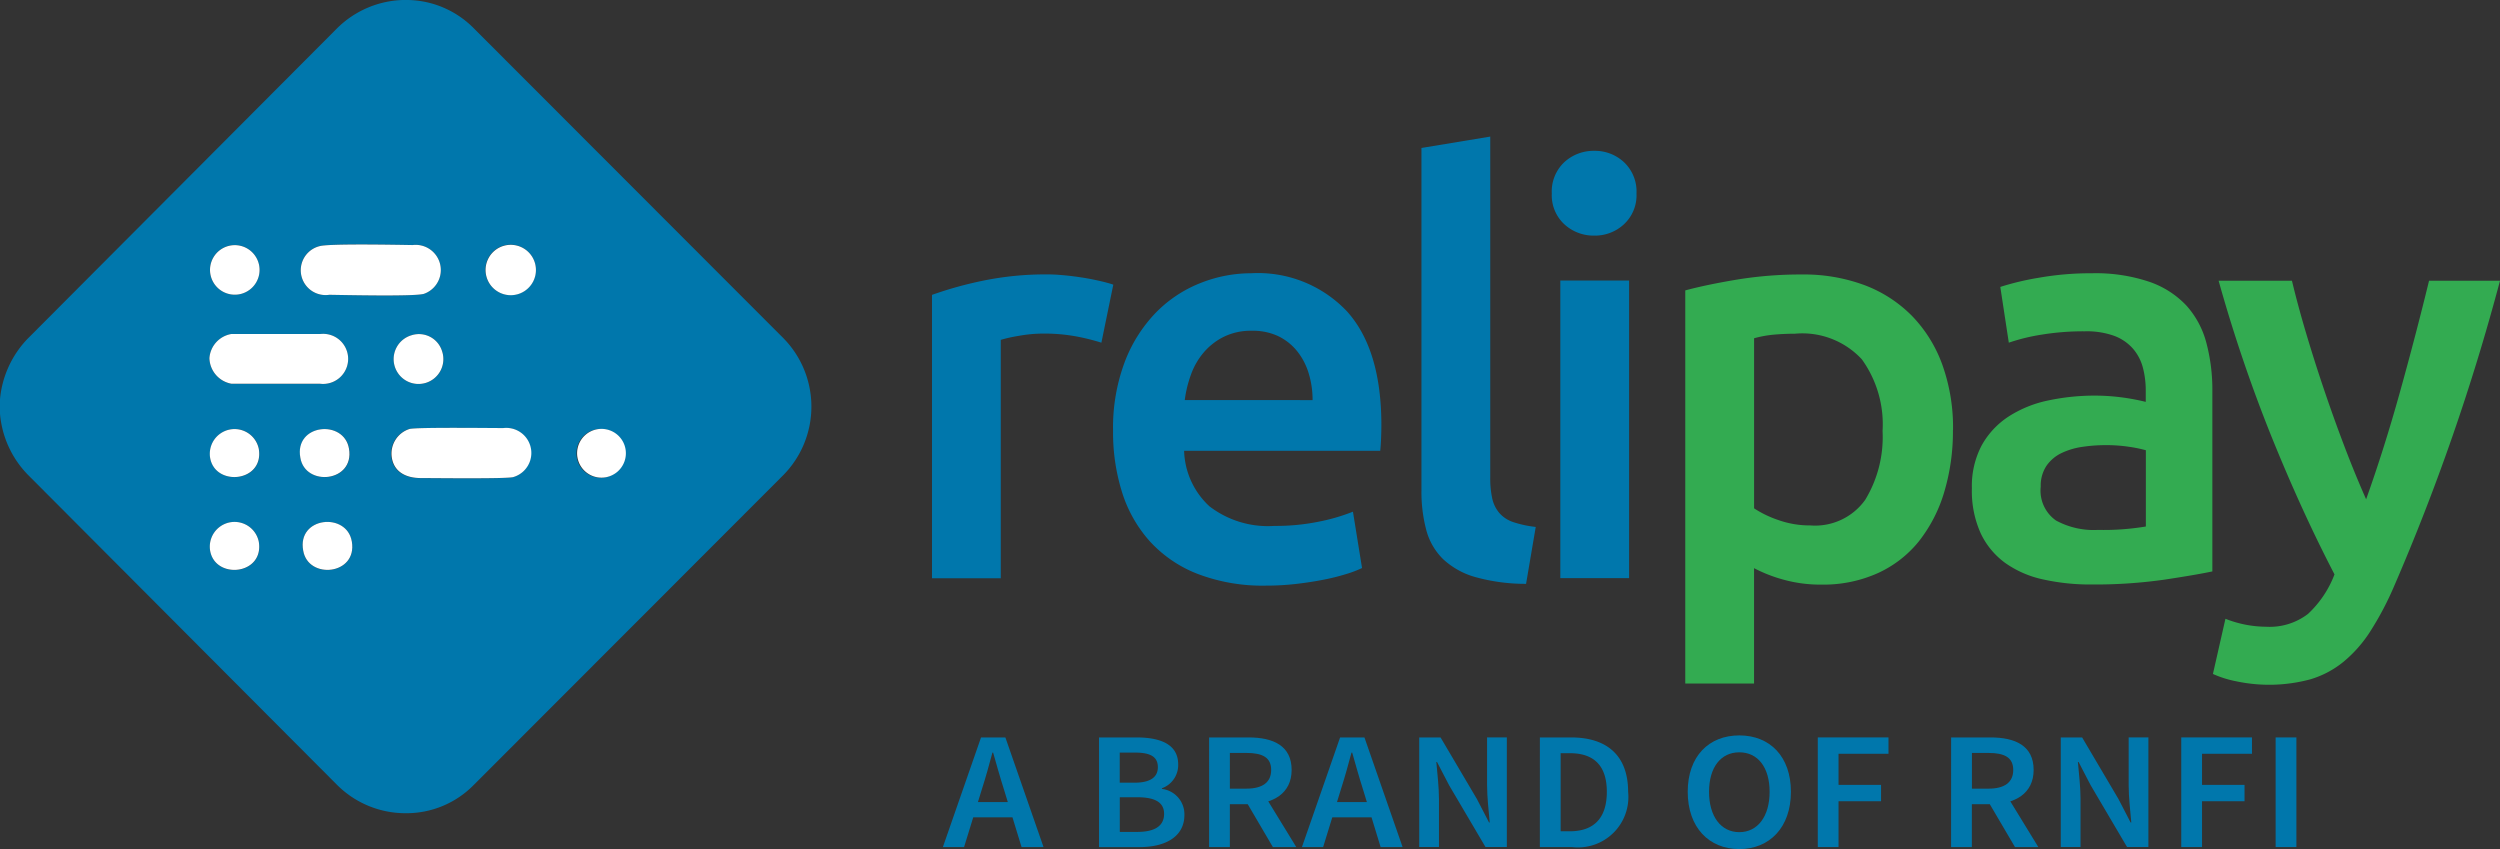 <svg xmlns="http://www.w3.org/2000/svg" width="147" height="49.925" viewBox="0 0 147 49.925">
  <rect x="0" y="0" width="147" height="49.925" fill="#333333" stroke="none"/>
  <g id="Group_1" data-name="Group 1" transform="translate(-50 -8)">
    <path id="Path_25" data-name="Path 25" d="M387.582,301.488h1.431l2.243,6.445h-1.292l-1.048-3.43c-.219-.682-.421-1.417-.623-2.124h-.041c-.19.714-.392,1.443-.611,2.124l-1.056,3.43h-1.246Zm-.918,3.8H389.9v.9h-3.241Z" transform="translate(-279.897 -250.127)" fill="#0077ac"/>
    <path id="Path_26" data-name="Path 26" d="M449.165,301.488h2.2c1.414,0,2.454.405,2.454,1.588a1.447,1.447,0,0,1-.955,1.4v.04a1.5,1.5,0,0,1,1.321,1.529c0,1.289-1.128,1.892-2.643,1.892h-2.378Zm2.091,2.661c.96,0,1.368-.35,1.368-.911,0-.622-.45-.859-1.342-.859h-.9v1.77Zm.161,2.894c1.01,0,1.574-.339,1.574-1.064,0-.679-.547-.974-1.574-.974h-1.031v2.039Z" transform="translate(-334.542 -250.127)" fill="#0077ac"/>
    <path id="Path_27" data-name="Path 27" d="M494.152,301.488h2.319c1.431,0,2.533.473,2.533,1.912,0,1.386-1.1,2.015-2.533,2.015h-1.1v2.519h-1.221Zm2.192,3.011c.943,0,1.457-.366,1.457-1.1s-.514-1-1.457-1h-.972v2.1Zm-.1.61.884-.682,2.148,3.506H497.9Z" transform="translate(-373.056 -250.127)" fill="#0077ac"/>
    <path id="Path_28" data-name="Path 28" d="M534.337,301.488h1.431l2.243,6.445h-1.292l-1.048-3.43c-.219-.682-.422-1.417-.623-2.124h-.041c-.19.714-.392,1.443-.611,2.124l-1.056,3.43h-1.246Zm-.918,3.8h3.241v.9H533.42Z" transform="translate(-405.539 -250.127)" fill="#0077ac"/>
    <path id="Path_29" data-name="Path 29" d="M580.019,301.488h1.255l2.138,3.623.712,1.376h.041c-.059-.666-.156-1.483-.156-2.2v-2.8h1.162v6.445h-1.255l-2.138-3.629-.712-1.37h-.041c.059.682.155,1.459.155,2.176v2.823h-1.161Z" transform="translate(-446.569 -250.127)" fill="#0077ac"/>
    <path id="Path_30" data-name="Path 30" d="M629.331,301.488h1.835c2.108,0,3.354,1.064,3.354,3.2a2.966,2.966,0,0,1-3.291,3.248h-1.9Zm1.755,5.519c1.385,0,2.181-.738,2.181-2.322s-.8-2.271-2.181-2.271h-.534v4.593Z" transform="translate(-488.786 -250.127)" fill="#0077ac"/>
    <path id="Path_31" data-name="Path 31" d="M689.75,303.98c0-2.086,1.241-3.316,3.034-3.316s3.034,1.235,3.034,3.316-1.241,3.367-3.034,3.367-3.034-1.282-3.034-3.367m4.815,0c0-1.447-.7-2.322-1.781-2.322s-1.78.874-1.78,2.322.7,2.373,1.78,2.373,1.781-.926,1.781-2.373" transform="translate(-540.512 -249.422)" fill="#0077ac"/>
    <path id="Path_32" data-name="Path 32" d="M742.9,301.488h4.158v.962h-2.937v1.829h2.5v.962h-2.5v2.693H742.9Z" transform="translate(-586.015 -250.128)" fill="#0077ac"/>
    <path id="Path_33" data-name="Path 33" d="M797.405,301.488h2.319c1.431,0,2.533.473,2.533,1.912,0,1.386-1.1,2.015-2.533,2.015h-1.1v2.519h-1.221ZM799.6,304.5c.943,0,1.457-.366,1.457-1.1s-.514-1-1.457-1h-.972v2.1Zm-.1.61.884-.682,2.148,3.506h-1.372Z" transform="translate(-632.679 -250.127)" fill="#0077ac"/>
    <path id="Path_34" data-name="Path 34" d="M842.03,301.488h1.255l2.138,3.623.712,1.376h.041c-.059-.666-.155-1.483-.155-2.2v-2.8h1.161v6.445h-1.255l-2.138-3.629-.712-1.37h-.041c.059.682.156,1.459.156,2.176v2.823H842.03Z" transform="translate(-670.856 -250.127)" fill="#0077ac"/>
    <path id="Path_35" data-name="Path 35" d="M891.334,301.488h4.158v.962h-2.937v1.829h2.5v.962h-2.5v2.693h-1.221Z" transform="translate(-713.076 -250.128)" fill="#0077ac"/>
    <rect id="Rectangle_11" data-name="Rectangle 11" width="1.221" height="6.445" transform="translate(183.807 51.361)" fill="#0077ac"/>
    <path id="Path_36" data-name="Path 36" d="M390.833,116.162a12.719,12.719,0,0,0-1.387-.351,10.221,10.221,0,0,0-2.055-.184,8.091,8.091,0,0,0-1.421.134,8.585,8.585,0,0,0-1.054.234v14.019h-4.044V113.351a22.18,22.18,0,0,1,2.926-.819,18.228,18.228,0,0,1,3.893-.385c.267,0,.579.017.936.05s.713.079,1.07.134.7.123,1.036.2.6.15.8.218Z" transform="translate(-276.071 -88.012)" fill="#0077ac"/>
    <path id="Path_37" data-name="Path 37" d="M454.849,120.952a11.006,11.006,0,0,1,.685-4.049,8.505,8.505,0,0,1,1.822-2.894,7.511,7.511,0,0,1,2.607-1.74,8.07,8.07,0,0,1,3.009-.586,7.2,7.2,0,0,1,5.632,2.242q2.022,2.242,2.022,6.692c0,.222-.006.474-.016.752s-.028.531-.05.753H459.027a4.619,4.619,0,0,0,1.487,3.263,5.648,5.648,0,0,0,3.827,1.154,12.6,12.6,0,0,0,2.691-.267,11.137,11.137,0,0,0,1.922-.569l.535,3.313a6.449,6.449,0,0,1-.919.35,12.794,12.794,0,0,1-1.337.335q-.752.15-1.621.25a15.343,15.343,0,0,1-1.772.1,10.7,10.7,0,0,1-4.011-.687,7.453,7.453,0,0,1-2.808-1.907,7.815,7.815,0,0,1-1.637-2.877,11.753,11.753,0,0,1-.535-3.631m11.732-1.807a5.336,5.336,0,0,0-.234-1.59,3.854,3.854,0,0,0-.685-1.3,3.245,3.245,0,0,0-1.1-.87,3.515,3.515,0,0,0-1.554-.318,3.616,3.616,0,0,0-1.638.351,3.734,3.734,0,0,0-1.186.92,4.2,4.2,0,0,0-.752,1.3,7.016,7.016,0,0,0-.368,1.506Z" transform="translate(-339.401 -87.616)" fill="#0077ac"/>
    <path id="Path_38" data-name="Path 38" d="M587.086,82.094a10.991,10.991,0,0,1-2.992-.4,4.605,4.605,0,0,1-1.889-1.055,3.732,3.732,0,0,1-.986-1.706,8.679,8.679,0,0,1-.284-2.326V56.464l4.045-.669V75.837a5.5,5.5,0,0,0,.117,1.238,1.967,1.967,0,0,0,.417.853,1.873,1.873,0,0,0,.819.536,6.462,6.462,0,0,0,1.321.284Z" transform="translate(-447.353 -39.764)" fill="#0077ac"/>
    <path id="Path_39" data-name="Path 39" d="M639.185,64.128a2.325,2.325,0,0,1-.735,1.808,2.5,2.5,0,0,1-1.739.669,2.544,2.544,0,0,1-1.772-.669,2.325,2.325,0,0,1-.735-1.808,2.367,2.367,0,0,1,.735-1.84,2.543,2.543,0,0,1,1.772-.668,2.5,2.5,0,0,1,1.739.668,2.367,2.367,0,0,1,.735,1.84m-.435,22.619h-4.044v-17.5h4.044Z" transform="translate(-492.959 -44.751)" fill="#0077ac"/>
    <path id="Path_40" data-name="Path 40" d="M704.383,121.281a12.43,12.43,0,0,1-.518,3.681,8.619,8.619,0,0,1-1.487,2.878,6.621,6.621,0,0,1-2.424,1.873,7.788,7.788,0,0,1-3.292.669,8.1,8.1,0,0,1-2.273-.3,8.474,8.474,0,0,1-1.7-.668V136.2h-4.044V113.083q1.237-.334,3.042-.636a23.084,23.084,0,0,1,3.811-.3,10.212,10.212,0,0,1,3.711.636,7.75,7.75,0,0,1,2.791,1.824,8.03,8.03,0,0,1,1.771,2.877,10.984,10.984,0,0,1,.619,3.8m-4.144.066a6.532,6.532,0,0,0-1.22-4.216,4.767,4.767,0,0,0-3.928-1.505q-.568,0-1.186.05a6.516,6.516,0,0,0-1.221.218v10a6.22,6.22,0,0,0,1.421.687,5.549,5.549,0,0,0,1.888.318,3.617,3.617,0,0,0,3.226-1.506,7.119,7.119,0,0,0,1.02-4.049" transform="translate(-539.551 -88.007)" fill="#33ab51"/>
    <path id="Path_41" data-name="Path 41" d="M812.707,111.684a9.872,9.872,0,0,1,3.376.5,5.391,5.391,0,0,1,2.19,1.405,5.277,5.277,0,0,1,1.17,2.192,10.749,10.749,0,0,1,.351,2.827v10.607q-.936.2-2.825.485a28.937,28.937,0,0,1-4.262.284,12.743,12.743,0,0,1-2.875-.3,6.024,6.024,0,0,1-2.223-.97,4.57,4.57,0,0,1-1.437-1.74,6.039,6.039,0,0,1-.518-2.643,5.1,5.1,0,0,1,.585-2.542,4.8,4.8,0,0,1,1.587-1.69,6.865,6.865,0,0,1,2.323-.937,13.114,13.114,0,0,1,2.757-.284,12.418,12.418,0,0,1,1.4.084,13.108,13.108,0,0,1,1.571.284v-.669a5.243,5.243,0,0,0-.167-1.339,2.79,2.79,0,0,0-.585-1.121,2.744,2.744,0,0,0-1.1-.752,4.774,4.774,0,0,0-1.721-.268,15.243,15.243,0,0,0-2.573.2,11.23,11.23,0,0,0-1.906.469l-.5-3.279a15.767,15.767,0,0,1,2.24-.535,17.561,17.561,0,0,1,3.142-.268m.334,15.09a15.031,15.031,0,0,0,2.842-.2v-4.484a7.926,7.926,0,0,0-.97-.2,8.973,8.973,0,0,0-1.4-.1,9.246,9.246,0,0,0-1.354.1,4.211,4.211,0,0,0-1.237.368,2.251,2.251,0,0,0-.886.753,2.109,2.109,0,0,0-.334,1.221,2.142,2.142,0,0,0,.9,1.991,4.642,4.642,0,0,0,2.44.553" transform="translate(-639.707 -87.616)" fill="#33ab51"/>
    <path id="Path_42" data-name="Path 42" d="M921.17,114.707a127.558,127.558,0,0,1-6.273,18.069,18.131,18.131,0,0,1-1.372,2.576,7.651,7.651,0,0,1-1.572,1.773,5.594,5.594,0,0,1-1.941,1.021,9.3,9.3,0,0,1-4.333.118,6.243,6.243,0,0,1-1.389-.435l.736-3.245a6.567,6.567,0,0,0,2.384.468,3.707,3.707,0,0,0,2.468-.752,6.171,6.171,0,0,0,1.561-2.326q-1.914-3.681-3.676-8.031a88.042,88.042,0,0,1-3.138-9.235h4.312q.335,1.405.821,3.045t1.057,3.329q.57,1.69,1.207,3.363t1.276,3.112q1.065-2.977,2-6.341t1.7-6.508Z" transform="translate(-724.17 -90.2)" fill="#33ab51"/>
    <path id="Path_43" data-name="Path 43" d="M17.828,32.38c-.373-1.992,2.571-2.291,2.861-.529.332,1.965-2.571,2.25-2.861.529M1.658,19.884,19.818,1.667A5.741,5.741,0,0,1,23.674,0h.332a5.583,5.583,0,0,1,3.856,1.667l18.2,18.216a5.74,5.74,0,0,1,0,8.051l-18.2,18.216a5.552,5.552,0,0,1-4.022,1.667,5.69,5.69,0,0,1-4.022-1.667L1.658,27.935A5.837,5.837,0,0,1,0,24.329v-.854a5.9,5.9,0,0,1,1.658-3.592m10.7,12.5a1.455,1.455,0,0,1,2.861-.529c.332,1.965-2.57,2.25-2.861.529m21.559-5.462a1.434,1.434,0,1,1,2.819-.529,1.434,1.434,0,0,1-2.819.529m-10.9,0a1.517,1.517,0,0,1,1.037-1.694c.415-.108,4.768-.054,5.514-.054a1.477,1.477,0,0,1,.58,2.887c-.415.108-4.726.054-5.473.054-.912-.014-1.534-.42-1.658-1.193m-5.348,0c-.373-1.992,2.571-2.291,2.861-.529.332,1.965-2.571,2.25-2.861.529m-5.307,0a1.455,1.455,0,0,1,2.861-.529c.332,1.965-2.57,2.25-2.861.529m11.858-7.211A1.425,1.425,0,0,1,26,20.656a1.463,1.463,0,1,1-1.783-.949M13.6,22.567a1.574,1.574,0,0,1-1.285-1.5A1.549,1.549,0,0,1,13.6,19.64h5.224a1.474,1.474,0,1,1,0,2.928Zm16-8.119a1.482,1.482,0,0,1,.871,2.833,1.482,1.482,0,1,1-.871-2.833m-10.821.027c.5-.163,4.6-.081,5.473-.068a1.482,1.482,0,0,1,.663,2.873c-.58.163-4.644.068-5.556.054a1.461,1.461,0,0,1-.58-2.86m-5.348-.014a1.458,1.458,0,1,1,.746,2.819,1.458,1.458,0,1,1-.746-2.819" transform="translate(50 8)" fill="#0077ac" fill-rule="evenodd"/>
    <path id="Path_44" data-name="Path 44" d="M124.181,100.063a1.46,1.46,0,0,0,.58,2.858c.912.013,4.975.108,5.556-.054a1.481,1.481,0,0,0-.663-2.871c-.871-.014-4.975-.095-5.473.068" transform="translate(-55.399 -77.587)" fill="#fff" fill-rule="evenodd"/>
    <path id="Path_45" data-name="Path 45" d="M160.034,176.687c.124.772.746,1.178,1.658,1.192.746,0,5.058.054,5.473-.054a1.476,1.476,0,0,0-.58-2.885c-.746,0-5.1-.054-5.514.054a1.516,1.516,0,0,0-1.037,1.693" transform="translate(-86.993 -141.77)" fill="#fff" fill-rule="evenodd"/>
    <path id="Path_46" data-name="Path 46" d="M86.982,139.492h5.224a1.473,1.473,0,1,0,0-2.925H86.982a1.548,1.548,0,0,0-1.285,1.422,1.573,1.573,0,0,0,1.285,1.5" transform="translate(-23.383 -108.927)" fill="#fff" fill-rule="evenodd"/>
    <path id="Path_47" data-name="Path 47" d="M199.627,100.085a1.481,1.481,0,1,0,.87,2.83,1.481,1.481,0,0,0-.87-2.83" transform="translate(-119.988 -77.636)" fill="#fff" fill-rule="evenodd"/>
    <path id="Path_48" data-name="Path 48" d="M162.218,136.644a1.462,1.462,0,1,0,1.783.948,1.424,1.424,0,0,0-1.783-.948" transform="translate(-88.005 -108.936)" fill="#fff" fill-rule="evenodd"/>
    <path id="Path_49" data-name="Path 49" d="M86.941,100.264a1.457,1.457,0,1,0,.746,2.817,1.457,1.457,0,1,0-.746-2.817" transform="translate(-23.508 -77.801)" fill="#fff" fill-rule="evenodd"/>
    <path id="Path_50" data-name="Path 50" d="M122.724,177.12c.29,1.72,3.192,1.435,2.861-.528-.29-1.76-3.234-1.463-2.861.528" transform="translate(-55.063 -142.203)" fill="#fff" fill-rule="evenodd"/>
    <path id="Path_51" data-name="Path 51" d="M123.879,215.1c.29,1.72,3.192,1.435,2.861-.528-.29-1.76-3.234-1.463-2.861.528" transform="translate(-56.051 -174.724)" fill="#fff" fill-rule="evenodd"/>
    <path id="Path_52" data-name="Path 52" d="M85.829,177.12c.29,1.72,3.192,1.435,2.861-.528a1.455,1.455,0,0,0-2.861.528" transform="translate(-23.474 -142.203)" fill="#fff" fill-rule="evenodd"/>
    <path id="Path_53" data-name="Path 53" d="M85.829,215.1c.29,1.72,3.192,1.435,2.861-.528a1.455,1.455,0,0,0-2.861.528" transform="translate(-23.474 -174.724)" fill="#fff" fill-rule="evenodd"/>
    <path id="Path_54" data-name="Path 54" d="M235.869,176.987a1.434,1.434,0,0,0,2.819-.528,1.434,1.434,0,1,0-2.819.528" transform="translate(-151.911 -142.071)" fill="#fff" fill-rule="evenodd"/>
  </g>
</svg>
